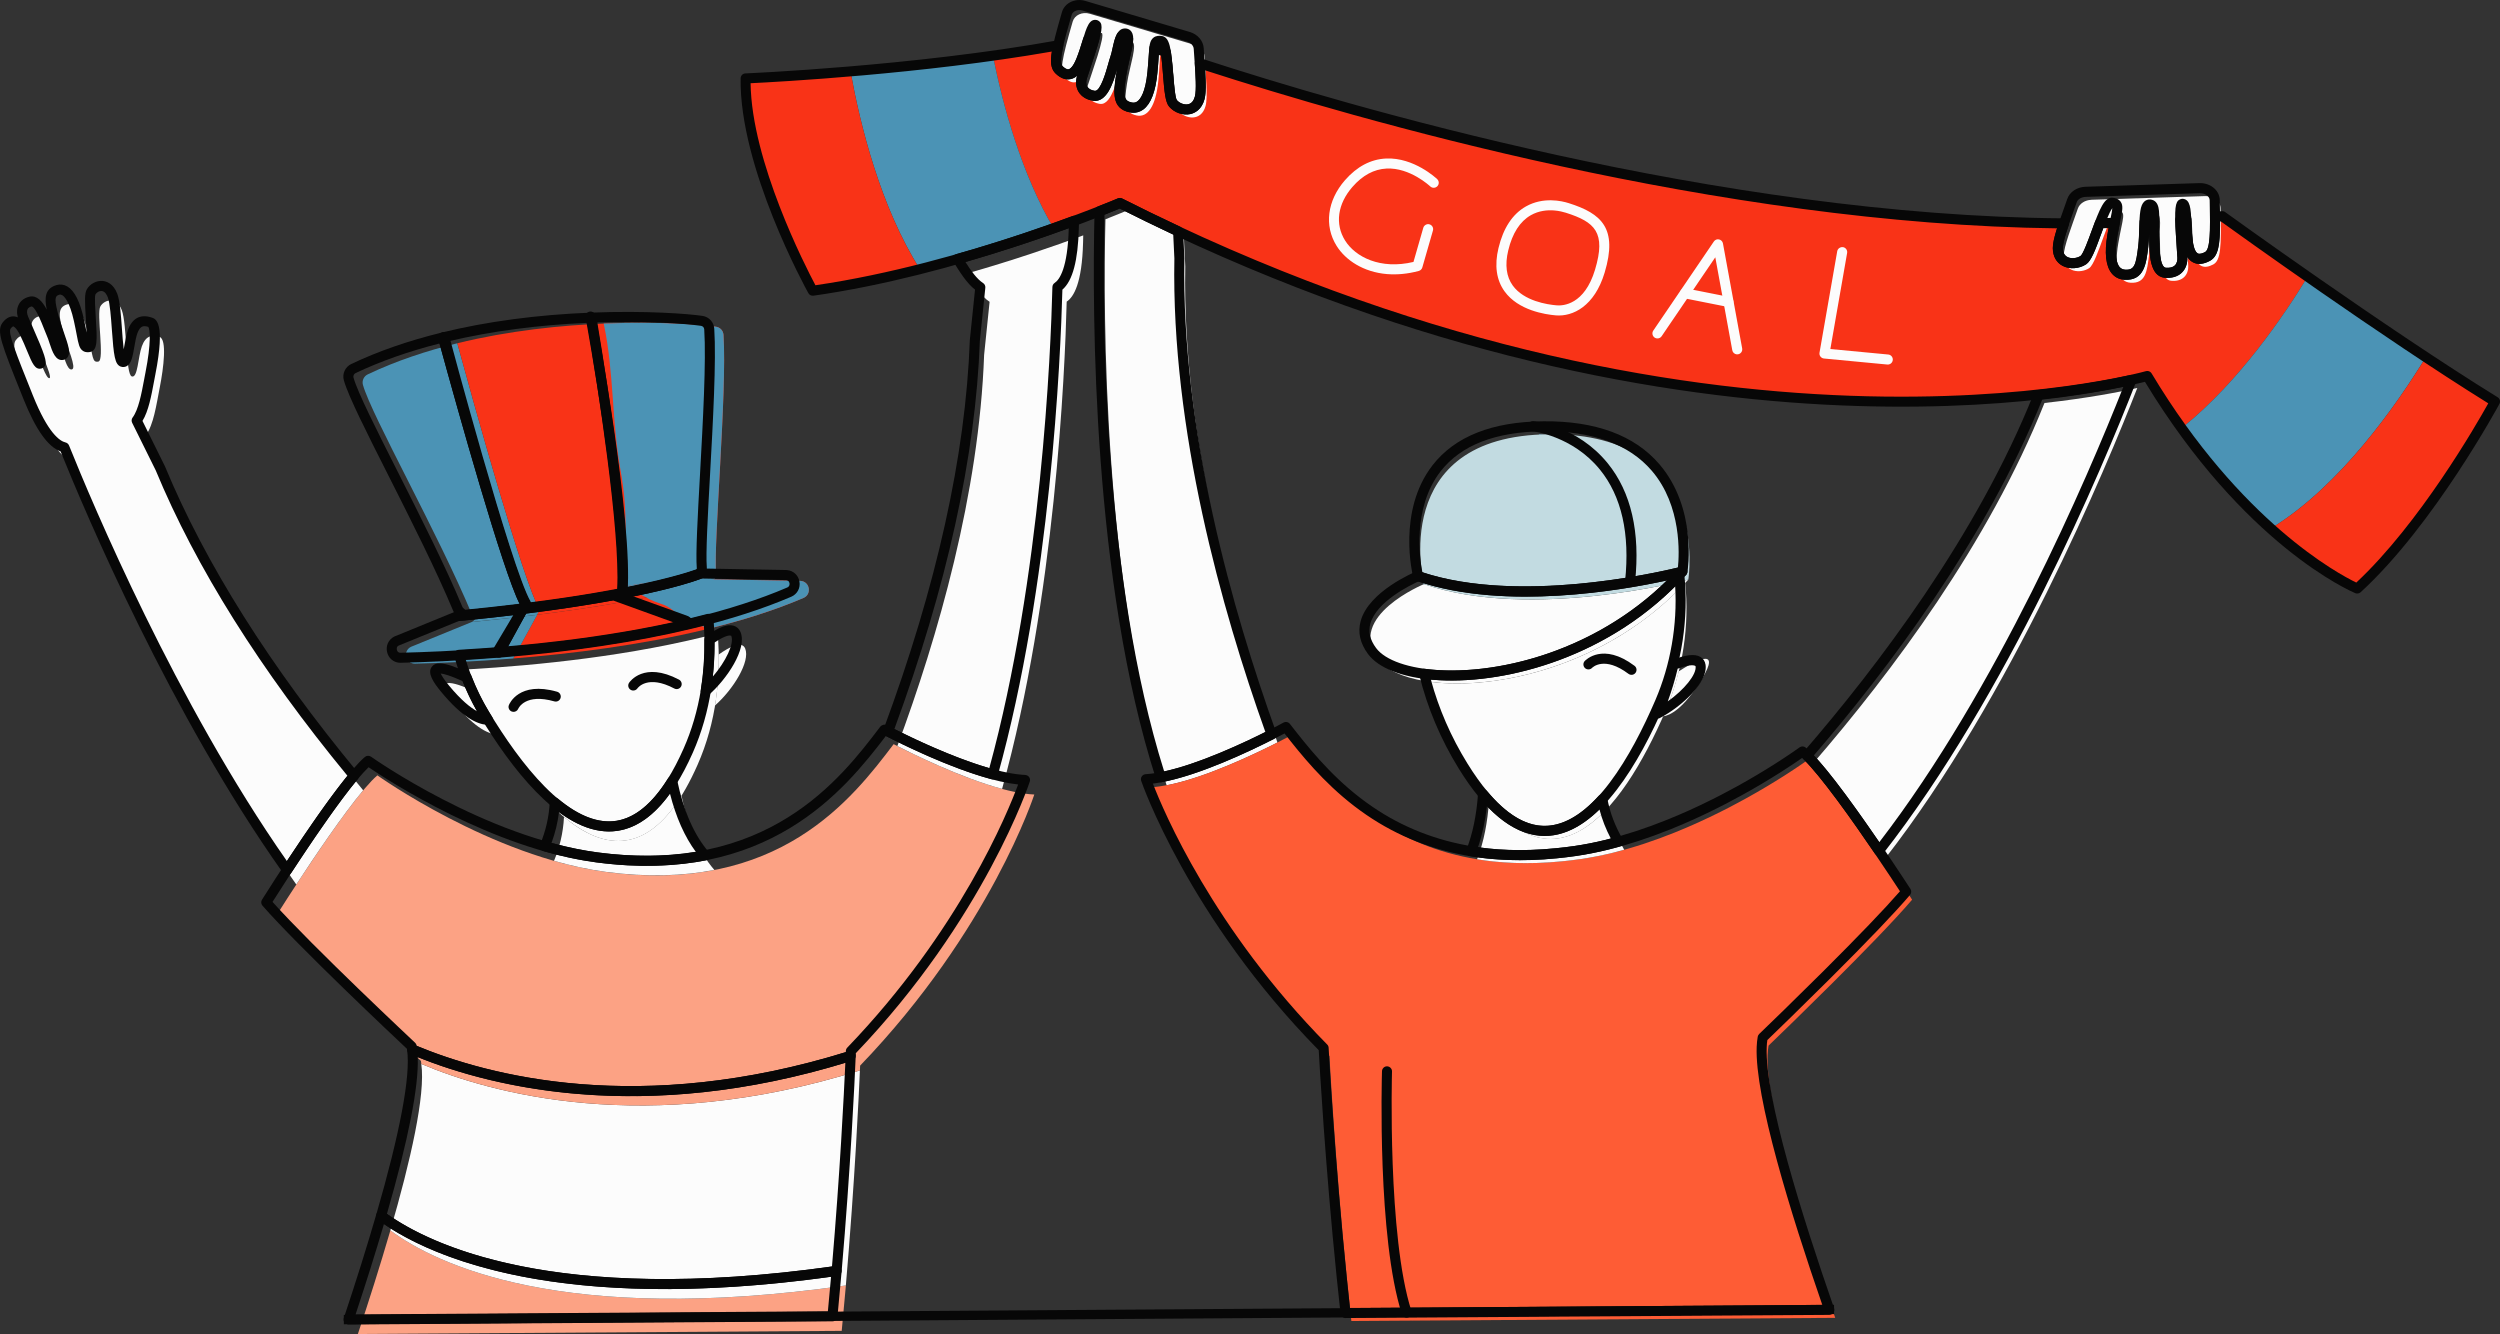 <svg xmlns="http://www.w3.org/2000/svg" width="1080" height="576.3" viewBox="0 0 1080 576.3"><rect x="0" y="0" width="1080" height="576.3" fill="#333333" stroke="none"/><g id="a"/><g id="b"><g id="c"><g id="d"><g><path d="M997.24 119.05c-20.98-14.66-35.98-25.51-35.98-25.51-1.04.11-2.09.19-3.14.3.1 11.33-.58 15.65-3.31 17.1-3.92 2.07-7.47 1.43-8.48-6.45-.43-3.34-.52-6.73-.65-9.57-.86.06-1.73.14-2.6.2.11 5.85.83 13.66.93 16.31.17 4.44-2.88 7.03-7.4 6.55-5.69-.6-4.49-14-4.88-17.85-.12-1.19-.04-2.74.03-4.31-1.37.07-2.75.12-4.12.18-.14 3.34-.14 7.25-.53 10.55-.89 7.56-1.56 12.64-7.98 12.27-4.92-.29-7.26-5.75-5.34-17.03.36-2.11.7-3.82 1.01-5.34-2.15.05-4.31.1-6.46.13-2.49 6.54-5.01 14.53-7.1 15.93-3.67 2.45-10.98 1.95-11.02-5.2-.01-2.33 1.17-6.31 2.65-10.67-146.8-1.02-303.8-46.43-373.35-69.17.42 6.07.76 12.06-.02 14.95-1.86 6.9-8.76 5.62-11.52 2.37-2-2.35-1.95-15.1-3.12-22.2-1.76-.6-3.38-1.15-4.95-1.69-.25 2.11-.32 5.39-.82 10.49-1.1 11.36-4.67 16.08-9.29 15.17-6.04-1.19-5.37-6.27-4.26-13.79.81-5.49 3.02-12.34 3.04-15.85-1.13-.41-2.13-.77-2.94-1.06-1.29 2.24-1.77 6.96-2.73 9.58-1.34 3.63-3.65 16.88-9.07 16.08-4.3-.63-6.46-3.87-5.18-8.12.83-2.72 3.82-11 5.36-16.73-.91.19-1.82.38-2.74.57-.83 2.68-1.76 5.85-2.98 8.89-2.95 7.38-6.4 7.14-9.5 4.19-1.65-1.57-1.75-4.48-.39-10.62-9.7 1.75-19.6 3.29-29.43 4.66 4.25 21.1 12.26 50.85 26.46 74.79 18.13-6.42 29.6-11.33 29.6-11.33 255.24 129.15 443.83 74.75 443.83 74.75 4.74 7.9 9.53 15.13 14.31 21.81 23.85-19.3 43.17-47.43 54.05-65.33z" fill="#f93317"/><path d="M367.46 31.09c4.01 22.15 12.78 58.41 30.21 85.58 22.13-5.54 42.36-12.07 57.78-17.53-14.2-23.94-22.21-53.69-26.46-74.79-22.04 3.07-43.65 5.24-61.53 6.73z" fill="#4b93b5"/><path d="M323.37 34.01c-.6 38.23 28.98 91.71 28.98 91.71 15.37-2.18 30.75-5.4 45.32-9.04-17.43-27.17-26.2-63.43-30.21-85.58-26 2.17-44.1 2.91-44.1 2.91z" fill="#f93317"/><path d="M1048.26 153.83c-17.88-11.82-35.99-24.27-51.03-34.78-10.88 17.89-30.2 46.03-54.05 65.33 13.46 18.84 26.77 33.03 38.43 43.54 29.51-18.21 53.79-53.02 66.64-74.08z" fill="#4b93b5"/><path d="M1079.07 173.61c-9.72-6.01-20.22-12.78-30.8-19.78-12.85 21.06-37.13 55.87-66.64 74.08 21.91 19.73 37.95 26.46 37.95 26.46 31.75-29.05 59.5-80.77 59.5-80.77z" fill="#f93317"/></g><g><path d="M615.14 252.35s-33.62 13.86-19.87 32.35c13.74 18.5 88.42 16.07 134.09-34.32.0.0-67.92 17.94-114.21 1.97z" fill="#fcfcfc"/><g><path d="M615.14 252.35s-.06-.25-.16-.72c-.03.28-.07.56-.1.84.16-.07.27-.12.27-.12z" fill="#4b93b5"/><path d="M727.99 251.82c-33.37 35.71-81.36 46.56-110.21 42.72 3.19 13.05 8.59 26.55 16.79 39.83 34.58 56.03 65.3 18.39 85.07-27.54 7.39-17.16 10.25-36.95 8.36-55z" fill="#fcfcfc"/></g><path d="M725.18 290.06c-1.42 5.75-3.23 11.39-5.54 16.76-.38.89-.78 1.77-1.17 2.65 3.02-.42 8.72-3.2 16.54-15.83 9.36-15.13-3.71-7.57-9.83-3.58z" fill="#fcfcfc"/><path d="M664.75 187.59s48.54 4.98 41.99 67.07l-41.99-67.07z" fill="#4b93b5"/><path d="M601.72 466.28s-2.14 71.28 8.5 104.23l-8.5-104.23z" fill="#4b93b5"/><g><path d="M512.04 115.08l-.56-11.7c-8.3-3.88-16.68-7.95-25.13-12.22.0.0-3.16 1.36-8.79 3.57-1 40.84-1.11 158.66 26.42 244.5 16.1-3.01 37.5-13.18 47.89-18.47-17.92-49.81-41.26-129.84-39.83-205.68z" fill="#fcfcfc"/><path d="M814.28 370.97c54.25-69.46 95.66-169.1 109.04-203.37-7.55 1.71-21.17 4.38-40.08 6.49l-.17.36c-24.01 60.14-65.86 116.1-99.9 155.42 7.89 7.72 21.36 26.75 31.11 41.1z" fill="#fcfcfc"/></g><path d="M515.94 19.35c2.5.74 4.31 2.78 4.45 5.06.47 7.8 1.47 17.42.42 21.34-1.86 6.9-8.76 5.62-11.52 2.37-2.77-3.26-1.58-26.49-5.2-26.97-3.61-.49-2.58 2.22-3.68 13.58-1.1 11.36-4.66 16.08-9.29 15.17-6.04-1.19-5.37-6.26-4.26-13.79 1.11-7.53 4.9-17.68 1.99-18.15-2.91-.48-3.29 7.2-4.62 10.83-1.34 3.63-3.65 16.88-9.07 16.08-4.3-.63-6.47-3.87-5.18-8.12 1.29-4.25 7.9-22.11 5.9-22.51-1.99-.4-3.33 7.87-6.27 15.24-2.95 7.38-6.4 7.14-9.5 4.19-2.57-2.45-1.41-8.12 3.3-24.36.81-2.8 4.13-4.34 7.39-3.37l45.15 13.42zm387.55 66.97c-2.73.09-5.1 1.6-5.85 3.77-2.56 7.43-6.14 16.48-6.12 20.54.04 7.15 7.35 7.65 11.02 5.2 3.67-2.45 8.67-25.23 12.46-24.79 3.78.44 2.02 2.8.1 14.07-1.92 11.27.42 16.74 5.34 17.03 6.43.37 7.1-4.71 7.98-12.27.88-7.57-.23-18.34 2.84-18.07 3.07.27 1.4 7.8 1.78 11.64.38 3.85-.82 17.25 4.88 17.85 4.52.48 7.57-2.11 7.4-6.55-.17-4.44-2.08-23.38.04-23.27 2.12.12 1.26 8.45 2.27 16.33 1.01 7.88 4.56 8.53 8.48 6.45 3.25-1.72 3.59-7.5 3.17-24.41-.07-2.92-3.02-5.24-6.58-5.13l-49.22 1.59z" fill="#fcfcfc"/><path d="M669.36 187.61c-70.33.51-54.22 64.74-54.22 64.74 46.29 15.97 114.21-1.97 114.21-1.97.0.0 10.34-63.28-60-62.77z" fill="#c2dbe1"/><path d="M763.61 455.71c.06-1.47.2-2.81.41-4 0 0 11.14-10.8 11.31-10.97 4.48-4.37 16.03-15.8 16.22-16 12.74-12.7 26.75-27.01 34.48-36.07.0.0-14.65-22.7-27.99-40.69-.02-.03-.04-.06-.06-.09-5.56-7.5-10.89-14.17-14.82-18.02h0c-.68-.67-1.34-1.29-1.93-1.77.0.0-3.86 2.83-10.51 7.06-4.43 2.82-10.11 6.26-16.71 9.9-2.2 1.21-4.5 2.45-6.89 3.69-1.2.62-2.41 1.24-3.66 1.86-6.2 3.11-12.93 6.21-20.01 9.05-8.49 3.41-17.48 6.46-26.66 8.71-4.59 1.13-9.22 2.05-13.86 2.73-2.73.4-5.39.71-8.01.97-3.8.38-7.5.62-11.07.73-6.58.2-12.79-.02-18.64-.64-18.68-1.96-33.73-7.74-46.01-15.17-3.68-2.23-7.12-4.61-10.33-7.07-13.9-10.69-23.56-23.08-30.84-32.41.0.0-2.35 1.29-6.18 3.24-10.39 5.29-31.8 15.46-47.9 18.47-1.02.19-2.02.36-3.01.5-1.16.15-2.3.3-3.38.36.0.0 19.68 58.29 76.77 116.13.0.0 2.35 45.47 7.8 98.85.52 5.14 1.66 15.62 1.66 15.62l209.02-1.37c-13.65-39.22-30.1-91.53-29.21-113.61z" fill="#fe5c35"/><path d="M645.22 372.17c5.84.61 12.06.84 18.64.64 3.58-.11 7.27-.35 11.07-.73 2.62-.26 5.28-.57 8.01-.97 4.64-.68 9.27-1.6 13.86-2.73 1.63-.4 3.24-.85 4.86-1.3-3.09-5.25-5.59-11.3-6.92-18.31-14.94 16.41-32.54 20.66-51.53-2.25-.58 8.42-2.11 17.01-5.12 24.69 2.32.38 4.69.71 7.13.97z" fill="#fcfcfc"/></g><g><g><path d="M168.64 531.54c-4.44 15.28-9.39 30.84-14.04 44.76l209.02-1.37c.65-6.63 1.24-13.18 1.8-19.61-122.85 17.54-177.36-9.37-196.78-23.78z" fill="#fca284"/><path d="M182 459.62c1.9 13.3-4.69 42.02-13.37 71.92 19.42 14.41 73.94 41.32 196.78 23.78 3.91-45.12 5.68-83.78 6.07-92.9-92.59 29.02-160.06 9.62-189.49-2.8z" fill="#fcfcfc"/><path d="M446.82 343.23c-21.55-.88-60.76-21.76-60.76-21.76-17.63 23.19-49.38 65.12-124.19 55.21-49.56-6.56-98.84-41.72-98.84-41.72-12.06 10.2-44.02 61.15-44.02 61.15 16.85 19.21 62.84 62.22 62.84 62.22.08.38.09.88.15 1.29 29.43 12.42 96.89 31.83 189.49 2.8.06-1.33.09-2.07.09-2.07 56.33-58.59 75.24-117.13 75.24-117.13z" fill="#fca284"/></g><path d="M156.91 341.42c-30.3-36.62-63.08-83.18-83.64-132.79l-10.24-20.68c3.3-4.39 4.51-13.02 5.96-20.42 1.75-8.92 3.18-20.89-.06-21.98-3.25-1.09-6-.53-7.66 4.07-1.66 4.59-1.74 13.95-4.37 12.98-2.64-.97-2.03-22.67-4.29-28.64-2.26-5.97-7.47-4.58-9.24-1.62-1.77 2.96 1.9 23.28-.85 23.85-2.75.57-2.27-1.84-4.47-11.76-2.2-9.91-5.53-13.91-9.02-12.93-4.56 1.28-3.43 5.7-1.68 12.26 1.76 6.55 5.9 15.3 3.7 15.83-2.21.53-3.41-6.18-4.88-9.31-1.47-3.13-4.83-14.65-8.96-13.74-3.27.72-4.57 3.65-3.06 7.32 1.5 3.67 8.76 19.06 7.25 19.49-1.5.43-3.52-6.76-6.68-13.11-3.16-6.35-5.82-6-7.88-3.3-2.06 2.71.63 9.26 9.37 31.03 6.62 16.5 12.07 20.73 15.59 21.54 11.3 28.12 47.71 114.14 96.2 182.59 8.18-12.5 20.25-30.37 28.91-40.7z" fill="#fcfcfc"/><g><path d="M233.16 263.58c-7.18-12.52-28.8-90.39-35.61-115.29-13.29 3.26-26.47 7.62-38.71 13.45-1.69.81-2.56 2.74-2.05 4.54 3.79 13.4 32.43 64.05 47.14 99.29.29.71.8 1.26 1.4 1.66-.37.61-.87 1.14-1.51 1.46 10.31-.99 19.69-2.04 28.25-3.11l1.1-2.01z" fill="#4b93b5"/><path d="M232.06 265.59c57.61-7.18 76.84-15.32 76.84-15.32l-.27-.02c.5-.71.78-1.57.71-2.49-1.14-13.48 4.82-78.22 3.21-103.1-.12-1.81-1.45-3.25-3.25-3.52-6.27-.91-24.42-2.3-47.65-1.39 4.45 26.63 12.5 95.43 10.59 120.32 1.91-24.89-6.14-93.69-10.59-120.32-19.18.75-41.8 3.08-64.1 8.54 6.81 24.9 28.43 102.78 35.61 115.29l-1.1 2.01z" fill="#f93317"/><path d="M309.34 247.76c-1.14-13.48 4.82-78.22 3.21-103.1-.12-1.81-1.46-3.25-3.25-3.52-6.28-.91-24.42-2.3-47.65-1.39-.29.01-.61.03-.9.04.04.17.12.33.16.51 4.37 20.7 3.36 42.14 7.15 62.78 3.48 18.95 1.82 31.12 1.63 50.31 25.04-4.81 36.61-2.57 36.61-2.57l2.34-.56c.5-.71.78-1.57.71-2.49z" fill="#4b93b5"/><path d="M345.76 250.94l-36.87-.67s-19.23 8.14-76.84 15.32l-10.34 18.87c25.11-2.03 55.06-5.75 83.21-12.56l-32.69-11.84 32.69 11.84c14.89-3.6 29.28-8.05 42.16-13.59 3.75-1.61 2.74-7.18-1.33-7.38z" fill="#f93317"/><path d="M345.76 250.94l-36.87-.67s-17.81-1.24-39.21 3.12l9.65 4.72c.36.25.72.49 1.09.72 1.69.77 3.41 1.48 5.18 2.03 2.93.92 5.27 2.64 7.12 4.78 4.47 1.84 8.77 4.04 13.16 6.02 14.55-3.56 28.61-7.93 41.22-13.34 3.75-1.61 2.74-7.18-1.33-7.38z" fill="#4b93b5"/><path d="M203.81 268.7l-26.31 10.75c-3.64 1.85-2.29 7.35 1.79 7.25 10.5-.25 25.35-.85 42.43-2.23l10.34-18.87c-8.55 1.07-17.94 2.11-28.25 3.11z" fill="#4b93b5"/></g><g><path d="M306.85 253.45c-.06.09-.08.2-.14.29h.21c-.02-.09-.04-.19-.07-.29z" fill="#4b93b5"/><path d="M202.34 289.15c2.3 8.61 5.9 17.25 10.95 25.62 25.83 42.82 61.38 75.93 88.02 15.72 8.24-18.61 10.27-38.5 8.72-56.88-36.92 9.74-78.01 13.83-107.69 15.54z" fill="#fcfcfc"/></g><path d="M213.29 314.77c-3.13-5.19-5.64-10.49-7.7-15.81-6.58-3.12-20.67-8.9-9.32 4.85 9.46 11.45 15.48 13.43 18.53 13.43-.51-.82-1.02-1.64-1.52-2.46z" fill="#fcfcfc"/><path d="M308.86 304.79c7.93-6.98 15.35-19 13.06-24.62-1.43-3.51-6.81-.71-11.46 2.6.12 7.24-.37 14.63-1.6 22.03z" fill="#fcfcfc"/><path d="M261.87 376.67c17.93 2.37 33.35 1.75 46.73-.86-7.45-8.57-11.76-20.4-14.2-32.11-15.7 25.28-33.71 23.47-50.75 9.24-.36 7.07-1.99 13.35-4.31 18.94 7.38 2.11 14.95 3.79 22.52 4.79z" fill="#fcfcfc"/><path d="M467.89 104.68c.03-1.04.05-2.02.07-3-12.52 4.65-30.14 10.76-50.26 16.47 3.07 5.05 6.3 9.99 9.81 12.23l-2.37 22.95c-2.15 59.96-19.94 121.65-37.48 168.96 5.87 3.02 27.14 13.65 45.24 18.51 22.9-82.37 27.14-179.46 27.91-210.49 3.01-1.99 6.64-7.86 7.08-25.63z" fill="#fcfcfc"/></g><g><g><path d="M150.42 572.18c-.63-.05-1.2-.38-1.58-.89-.41-.57-.53-1.3-.3-1.96 5.34-16.01 10.05-31.04 14.01-44.69.2-.68.72-1.23 1.39-1.45.67-.23 1.42-.1 1.99.31 17.41 12.92 71.27 41.06 195.18 23.38.66-.11 1.31.12 1.8.57.48.46.73 1.11.67 1.77-.56 6.44-1.16 13-1.8 19.63-.11 1.11-1.03 1.96-2.14 1.96l-209.02 1.37c-.07.0-.13.0-.2.0zm15.44-43.39c-3.54 12.08-7.66 25.18-12.25 39.03l204.03-1.34c.48-5.03.94-10.01 1.37-14.92-118.23 16.38-173.1-9.03-193.16-22.78z" fill="#070707"/><path d="M256.62 555.67c-53.61-4.44-81.52-19.95-93.27-28.68-.73-.54-1.04-1.48-.79-2.35 10.28-35.41 14.88-59.97 13.31-71.01-.11-.77.2-1.55.82-2.02.62-.48 1.43-.6 2.17-.28 31.3 13.22 97.34 31.14 187.99 2.73.68-.22 1.41-.08 1.97.35.56.43.88 1.1.85 1.81-.45 10.58-2.23 48.55-6.08 93-.09 1.01-.86 1.82-1.86 1.96-42.78 6.11-77.39 6.78-105.11 4.49zm-89.47-31.28c18.53 13.2 72.29 39.55 192.26 22.74 3.44-40.05 5.18-74.57 5.78-88.01-87.4 26.6-152.04 10.68-184.72-2.43.46 12.67-4 35.39-13.32 67.7z" fill="#070707"/><path d="M249.87 472.61c-32.16-2.66-56.82-10.56-72.71-17.28-.7-.29-1.19-.94-1.3-1.69l-.06-.55c-5.37-5.04-46.7-43.93-62.41-61.84-.63-.72-.72-1.77-.21-2.58 1.31-2.09 32.28-51.36 44.45-61.66.76-.64 1.86-.68 2.66-.11.49.35 49.43 34.92 97.86 41.34 73.5 9.65 105.08-31.89 122.08-54.25.65-.85 1.91-1.22 2.85-.73.37.2 37.13 19.67 58.25 21.41.53.04 1.06.08 1.57.1.71.1 1.3.38 1.69.93.39.56.5 1.26.29 1.91-.19.59-19.59 59.29-75.17 117.37l-.05 1.25c-.04.92-.65 1.71-1.52 1.98-46.09 14.45-85.97 17.07-118.27 14.4zm-69.85-20.78c31.59 13.08 96.57 30.12 185.37 2.7l.02-.54c.02-.53.24-1.03.61-1.41 48.63-50.58 69.39-101.7 73.81-113.68-19.71-2.12-49.75-17.12-57.15-20.94-17.89 23.47-50.88 64.41-125.09 54.59-44.8-5.93-89.83-35.3-98.37-41.1-11.29 10.86-36.5 50.29-41.49 58.17 17.4 19.46 61.16 60.43 61.61 60.86.33.31.56.72.65 1.17.01.06.02.12.03.19z" fill="#070707"/></g><path d="M123.83 378c-.63-.05-1.22-.38-1.59-.91C73.72 308.62 36.92 221.64 26.18 195.02c-5.48-2.01-10.72-9.39-15.98-22.51l-.44-1.1C.54 148.46-1.65 143 1.12 139.36c1.85-2.42 3.75-2.77 5.02-2.68.54.05 1.06.19 1.56.42-.55-2.05-.42-3.99.42-5.58.9-1.71 2.55-2.9 4.64-3.36 3.2-.71 5.57 2.05 7.45 5.62-1.02-4.86-.93-9.18 4.25-10.64 1.59-.45 3.21-.23 4.68.65 3.04 1.82 5.41 6.49 7.05 13.89.54 2.41.91 4.38 1.22 5.97-.06-2-.21-4.26-.33-6.08-.49-7.43-.59-10.87.45-12.62 1.41-2.36 4.13-3.8 6.77-3.58h.03c1.63.15 4.63 1.06 6.33 5.54 1.15 3.03 1.57 8.95 2.02 15.22.19 2.66.44 6.12.77 8.78.12-.67.24-1.32.34-1.9.39-2.25.8-4.58 1.45-6.4 1.87-5.19 5.48-7.05 10.39-5.4 1.62.55 5.91 1.99 1.5 24.46l-.6 3.16c-1.17 6.27-2.38 12.75-4.98 17.01l9.68 19.55c17.44 42.06 45.46 86.55 83.37 132.36.67.81.67 1.98.0 2.78-8.54 10.19-20.35 27.65-28.75 40.5-.39.6-1.06.97-1.77.98-.08.0-.15.0-.22.0zM5.73 141c-.11.0-.52.15-1.15.98-1.28 1.68 2.45 10.96 9.21 27.81l.44 1.11c6.54 16.29 11.62 19.67 14.06 20.23.69.16 1.26.65 1.53 1.31 10.03 24.98 46.19 111 94.12 179.54 7.92-12.03 18.2-27.1 26.15-36.85-37.6-45.66-65.47-90.05-82.83-131.95l-10.18-20.55c-.36-.74-.28-1.61.21-2.27 2.53-3.36 3.82-10.25 4.96-16.33l.61-3.2c2.46-12.51 2.02-18.68 1.16-19.63-2.09-.64-3.51-.45-4.71 2.88-.52 1.45-.9 3.6-1.26 5.67-.73 4.21-1.26 7.25-3.26 8.4-.81.46-1.74.54-2.65.21-2.53-.93-3-4.65-3.81-15.91-.39-5.42-.83-11.55-1.75-13.99-.45-1.19-1.28-2.63-2.66-2.75h0c-1-.08-2.13.54-2.69 1.48-.44 1.08-.08 6.51.15 10.11.64 9.75.79 14.09-2.43 14.75-.45.09-1.84.38-3.11-.46-1.58-1.05-1.93-2.9-2.7-6.95-.3-1.59-.68-3.57-1.22-6.01-1.87-8.42-4.15-10.58-5.04-11.11-.44-.26-.83-.32-1.27-.2-2.12.6-2.15 2.21-.17 9.61.54 2.03 1.33 4.27 2.06 6.41 2.03 5.84 2.96 8.73 1.9 10.66-.4.73-1.06 1.24-1.86 1.43-3.5.84-4.92-3.47-6.17-7.26-.39-1.2-.77-2.37-1.18-3.24-.3-.64-.68-1.62-1.12-2.76-3.07-7.96-4.64-9.71-5.41-9.78-.84.19-1.42.57-1.72 1.14-.41.77-.34 1.92.2 3.24.31.75.87 2.01 1.54 3.53 5.88 13.3 6.58 15.93 5.82 17.57-.27.56-.91 1.13-1.52 1.3-2.82.79-4.04-2.15-6.27-7.55-.86-2.07-1.83-4.43-2.95-6.69-1.88-3.78-3.06-3.93-3.06-3.93z" fill="#070707"/><g><path d="M215.23 282.8c-.32-.03-.64-.12-.93-.3-1.03-.61-1.37-1.95-.75-2.98l11.19-18.79c-9.16-18.19-33.83-110.51-34.9-114.52-.31-1.16.38-2.35 1.54-2.65 1.17-.3 2.35.38 2.65 1.54.27 1 26.75 100.09 35.09 114.61.39.68.38 1.52-.02 2.19l-11.82 19.85c-.44.74-1.25 1.12-2.04 1.05z" fill="#070707"/><path d="M268.74 258.11c-1.19-.1-2.08-1.14-1.99-2.33 2.35-30.66-13.62-117.75-13.78-118.63-.22-1.18.56-2.31 1.74-2.53 1.2-.22 2.31.56 2.53 1.74.66 3.6 16.24 88.52 13.84 119.74-.09 1.2-1.14 2.09-2.34 2h0z" fill="#070707"/><path d="M296.19 270.32c-.19-.02-.37-.06-.56-.12l-30.05-10.88c-1.13-.41-1.71-1.65-1.3-2.78.41-1.12 1.64-1.7 2.78-1.3l30.05 10.88c1.13.41 1.71 1.65 1.3 2.78-.34.94-1.26 1.5-2.22 1.42z" fill="#070707"/><path d="M197.7 268.06c-1.03-.08-1.88-.89-1.98-1.95-.11-1.19.76-2.26 1.95-2.37 78.28-7.55 104.19-18.16 104.45-18.27 1.09-.46 2.38.05 2.84 1.16.47 1.1-.05 2.37-1.15 2.84-1.05.44-26.56 10.95-105.72 18.59-.13.01-.26.01-.39.0z" fill="#070707"/></g><g><path d="M197.47 268.33c-.88-.07-1.65-.68-1.9-1.56-.23-.79.0-1.61.57-2.16-.14-.24-.27-.48-.37-.73-7.4-17.73-18.28-39.27-27.89-58.28-9.34-18.48-17.4-34.43-19.33-41.27-.8-2.84.55-5.82 3.21-7.09 11.52-5.48 24.68-10.05 39.12-13.59 1.13-.27 2.3.4 2.61 1.54 6.52 23.81 28.32 102.45 35.4 114.78.38.66.38 1.46.02 2.12l-1.1 2.01c-.34.61-.94 1.02-1.64 1.11-9.01 1.12-18.54 2.17-28.31 3.11-.13.01-.26.01-.39.0zm-7.61-119.94c-13.35 3.39-25.54 7.69-36.25 12.79-.73.35-1.11 1.2-.89 1.98 1.82 6.43 9.8 22.22 19.03 40.49 9.64 19.07 20.56 40.69 28.02 58.56.11.26.31.5.6.69.3.2.53.46.69.75 8.07-.8 15.94-1.68 23.47-2.61-7.43-14.76-26.2-81.76-34.67-112.66z" fill="#070707"/><path d="M225.73 265.22c-.65-.05-1.24-.39-1.62-.94-.46-.68-.5-1.55-.11-2.26l.54-.98c-7.6-15.1-27.06-84.83-35.24-114.71-.15-.56-.07-1.17.22-1.67.3-.51.78-.87 1.35-1.01 19.57-4.8 41.28-7.69 64.53-8.6h0c23.87-.93 41.87.51 48.05 1.41 2.82.41 4.93 2.68 5.11 5.53.9 14-.55 40.16-1.83 63.24-.97 17.48-1.88 34-1.39 39.81.09 1.06-.11 2.1-.58 3.05-.08.72-.49 1.35-1.18 1.64-.8.34-20.16 8.34-77.41 15.48-.15.02-.3.02-.45.0zm-31.65-117.87c7.15 26.06 27.93 100.64 34.81 112.62.09.16.16.32.21.5 15.16-1.95 27.55-3.97 37.52-5.86 1.36-25.02-8.3-87.2-12.94-115.14-21.38.94-41.41 3.6-59.59 7.89zm63.96-8.05c4.63 27.93 14 88.46 12.95 114.46 18.01-3.6 27.08-6.61 29.9-7.64.1-.23.14-.47.12-.7-.51-6.12.37-22.01 1.39-40.42 1.27-22.96 2.71-48.99 1.83-62.73-.05-.79-.61-1.39-1.39-1.51-6.77-.98-24.04-2.13-44.79-1.46z" fill="#070707"/><path d="M215.39 284.1c-.66-.05-1.27-.41-1.64-.98-.43-.67-.47-1.52-.08-2.22l10.34-18.87c.34-.61.94-1.02 1.64-1.11 56.47-7.04 76.07-15.09 76.26-15.17.28-.12.58-.17.88-.17l36.87.67c.1.01.2.0.29.02 2.75.23 4.91 2.18 5.4 4.93.51 2.82-.92 5.47-3.54 6.6-12.11 5.2-26.41 9.82-42.5 13.7h0c-24.16 5.84-52.27 10.09-83.55 12.61-.12.01-.23.01-.35.0zm11.88-19.02-7.86 14.36c26.43-2.28 50.5-5.81 71.72-10.52l-25.79-9.34c-.16-.06-.3-.13-.44-.21-10.12 1.86-22.54 3.81-37.64 5.71zm45.86-7.29 25.77 9.33c15.6-3.8 29.45-8.28 41.18-13.32 1.13-.49 1.04-1.53.99-1.84-.06-.3-.32-1.27-1.49-1.37h-.05l-36.39-.67c-2.02.79-10.76 3.97-30.01 7.87z" fill="#070707"/><path d="M172.51 286.31c-2.55-.21-4.62-1.95-5.26-4.49-.7-2.79.55-5.54 3.11-6.84l26.47-10.82c.19-.08.4-.13.61-.15 9.73-.93 19.22-1.98 28.19-3.1.81-.09 1.6.26 2.06.93.46.68.5 1.55.11 2.26l-10.34 18.87c-.35.64-1 1.06-1.73 1.12-17.77 1.43-32.95 2-42.56 2.23-.23.0-.46.0-.68-.02zm25.67-18.02-26.01 10.63c-.95.49-.78 1.53-.71 1.84.07.3.36 1.29 1.63 1.23 9.34-.22 23.98-.77 41.14-2.13l7.74-14.13c-7.66.91-15.63 1.78-23.79 2.56z" fill="#070707"/></g><g><path d="M302.73 249.63c-.78-.06-1.56-.55-1.89-1.25-.33-.71-.36-1.54.09-2.18.45-.76 1.35-1.24 2.19-1.12.87.12 1.6.69 1.82 1.54.0.03.08.38.09.42.14.67-.05 1.36-.5 1.87-.45.51-1.12.78-1.8.72z" fill="#070707"/><path d="M260.98 359.11c-20.48-1.69-40.25-27.47-53.54-49.5-5-8.29-8.77-17.1-11.19-26.18-.17-.63-.05-1.3.34-1.83.38-.53.98-.86 1.64-.89 28.35-1.63 69.98-5.63 107.26-15.47.62-.16 1.28-.04 1.81.33.52.37.86.95.91 1.59 1.76 20.78-1.32 40.81-8.89 57.93-9.63 21.76-21.28 33.22-34.63 34.06-1.23.08-2.47.06-3.7-.04zm-59.81-74.23c2.32 7.78 5.67 15.33 9.99 22.49 13.47 22.33 33.55 48.71 53.25 47.45 11.6-.73 22.01-11.32 30.93-31.49 6.97-15.76 9.98-34.11 8.73-53.24-35.79 9.15-75.09 13.09-102.9 14.79z" fill="#070707"/></g><path d="M210.03 313.09c-3.95-.33-10.36-3.2-19.43-14.19-3.34-4.05-6.15-8.17-4.05-10.87 1.37-1.77 4.36-2.83 15.98 2.69.5.24.9.66 1.1 1.18 2.12 5.5 4.65 10.71 7.53 15.47h0l1.5 2.45c.41.67.43 1.51.05 2.2s-1.11 1.11-1.9 1.11c-.25.0-.51.0-.77-.03zm-19.64-22.14c.35.82 1.26 2.4 3.56 5.19 5.21 6.31 9.23 9.51 12.11 11.11-2.31-4.08-4.37-8.43-6.17-12.97-5.17-2.4-8.14-3.19-9.5-3.33z" fill="#070707"/><path d="M304.68 300.67c-.3-.02-.6-.11-.88-.26-.8-.44-1.24-1.35-1.09-2.25 1.16-7.02 1.69-14.3 1.57-21.64-.01-.72.33-1.39.91-1.8 5.33-3.8 9.05-5.21 11.73-4.41 1.39.4 2.42 1.36 3 2.77 2.94 7.24-6.02 20.37-13.64 27.07-.45.4-1.04.58-1.61.53zm3.96-23.07c.04 4.96-.21 9.89-.74 14.73 5.65-6.56 9.37-14.3 8.01-17.63-.36-.28-2.07-.62-7.27 2.9z" fill="#070707"/><path d="M266.21 373.47c-2.85-.24-5.72-.55-8.63-.93-7.23-.96-14.91-2.59-22.83-4.85-.6-.17-1.09-.58-1.36-1.14s-.29-1.2-.05-1.77c2.48-5.98 3.83-11.93 4.14-18.22.04-.82.55-1.55 1.3-1.88.76-.33 1.63-.21 2.26.32 9.08 7.59 17.61 10.8 25.31 9.57 8-1.29 15.47-7.44 22.2-18.28.47-.75 1.32-1.12 2.22-.99.88.16 1.56.83 1.75 1.7 2.8 13.41 7.41 23.88 13.71 31.12.51.59.67 1.4.41 2.13-.25.73-.88 1.28-1.64 1.43-12.03 2.34-25.05 2.95-38.8 1.81zm-8.06-5.23c15.09 2 29.39 1.93 42.47-.2-4.84-6.55-8.6-15-11.2-25.23-6.72 9.34-14.24 14.73-22.37 16.04-8.04 1.3-16.64-1.4-25.57-7.99-.55 4.51-1.63 8.96-3.23 13.3 6.9 1.87 13.59 3.24 19.9 4.08z" fill="#070707"/><path d="M428.72 336.68c-.13-.01-.26-.03-.39-.07-18.22-4.89-39.56-15.53-45.67-18.67-.98-.5-1.42-1.65-1.04-2.69 23-62.03 35.56-118.66 37.34-168.29l2.25-21.84c-3.5-2.74-6.54-7.47-9.37-12.13-.35-.58-.41-1.29-.16-1.92.25-.63.77-1.11 1.43-1.29 20.72-5.88 38.68-12.17 50.1-16.42.67-.25 1.43-.15 2.02.27.59.42.93 1.1.91 1.82l-.08 3c-.35 14.12-2.68 22.87-7.1 26.67-.79 29.75-5.08 127.66-27.96 209.97-.28 1.02-1.25 1.67-2.27 1.58zm-42.36-21.73c7.3 3.69 25.12 12.3 41.02 16.89 22.52-82.38 26.56-179.79 27.26-207.87.02-.71.38-1.36.97-1.75 2.09-1.38 5.64-6.3 6.1-23.68-10.96 4.01-26.69 9.43-44.66 14.62 2.37 3.76 5 7.42 7.62 9.1.69.44 1.08 1.24.99 2.05l-2.37 22.95c-1.77 49.47-14.2 105.93-36.93 167.69z" fill="#070707"/></g><path d="M619.01 293.68c-13.42-1.11-23.54-5.11-28.02-11.14-3.45-4.64-4.52-9.45-3.17-14.29 3.55-12.82 23.13-21.02 23.96-21.37.48-.2 1.03-.22 1.53-.04 45.11 15.58 112.28-1.84 112.95-2.02.92-.24 1.91.15 2.41.97.5.82.4 1.87-.25 2.58-32.48 35.83-77.61 46.91-106.39 45.5-1.03-.05-2.04-.12-3.03-.2zm-6.3-42.47c-3.46 1.56-18.07 8.66-20.71 18.2-.98 3.53-.17 6.98 2.47 10.54 3.98 5.36 14.39 8.94 27.78 9.59 26.37 1.29 66.96-8.28 97.91-38.81-18.7 4.11-69.53 13.21-107.46.48z" fill="#070707"/><g><path d="M612.16 251.16c-.4-.03-.79-.18-1.12-.42-.62-.46-.95-1.21-.86-1.99l.11-.86c.13-1.05 1-1.85 2.06-1.89 1.09-.03 1.99.68 2.22 1.71l.15.65c.26 1.04-.27 2.12-1.26 2.54l-.8-1.85.54 1.96c-.33.14-.68.19-1.03.17z" fill="#070707"/><path d="M665.25 361.06c-12-.99-23.78-10.73-35.06-29.02-7.87-12.76-13.61-26.37-17.05-40.45-.17-.69.02-1.43.49-1.97.48-.53 1.13-.85 1.9-.7 29.58 3.94 76.08-7.55 108.34-42.05.58-.62 1.49-.84 2.28-.57.81.27 1.38.99 1.47 1.83 1.97 18.82-1.05 38.73-8.52 56.08-10.78 25.06-28.21 55.27-49.98 56.87-1.29.1-2.58.09-3.87-.02zm-47.12-67.48c3.39 12.57 8.68 24.72 15.75 36.17 11.58 18.76 23.35 27.86 34.92 26.99 19.6-1.44 36-30.3 46.31-54.26 6.56-15.23 9.55-32.53 8.57-49.19-31.6 31.43-74.93 42.82-104.56 40.37-.33-.03-.66-.05-.99-.09z" fill="#070707"/></g><path d="M704.02 253.37h-.05c-1.19-.13-2.05-1.2-1.93-2.39 2.15-20.38-1.5-36.56-10.86-48.1-11.89-14.66-29.01-16.57-29.19-16.58-1.19-.12-2.06-1.19-1.94-2.38.12-1.18 1.16-2.04 2.34-1.94h.04c.77.08 19.1 2.13 32.11 18.17 10.11 12.46 14.09 29.72 11.81 51.29-.12 1.17-1.16 2.03-2.34 1.93z" fill="#070707"/><path d="M704.64 291.53c-.4-.03-.79-.17-1.13-.43-10.43-7.83-15.51-2.8-15.73-2.58-.82.85-2.2.9-3.06.09-.86-.81-.93-2.16-.13-3.03.32-.34 7.8-8.25 21.52 2.05.96.72 1.15 2.08.43 3.04-.46.62-1.19.92-1.91.86z" fill="#070707"/><path d="M607.51 569.21c-.84-.07-1.61-.64-1.89-1.5-10.64-32.94-8.69-102.04-8.6-104.96.04-1.2 1.04-2.14 2.23-2.1 1.18.05 2.14 1.04 2.1 2.23-.02.71-2.01 71.28 8.4 103.5.37 1.14-.26 2.36-1.4 2.73-.28.09-.57.12-.85.1z" fill="#070707"/><path d="M221.67 307.52c-.21-.02-.43-.07-.63-.15-1.1-.45-1.64-1.68-1.2-2.78.17-.43 4.32-10.49 20.84-5.76 1.15.33 1.82 1.53 1.49 2.68-.33 1.16-1.55 1.82-2.68 1.49-12.54-3.59-15.5 2.92-15.62 3.2-.37.88-1.28 1.4-2.19 1.32z" fill="#070707"/><path d="M273.38 298.31c-.35-.03-.71-.15-1.02-.36-.98-.66-1.26-1.98-.61-2.97.25-.39 6.37-9.39 21.58-1.38 1.06.56 1.47 1.87.91 2.93-.56 1.06-1.87 1.47-2.93.91-11.56-6.1-15.76-.31-15.94-.06-.46.66-1.23.99-1.98.93z" fill="#070707"/><path d="M599.22 118.41c-10.24-.85-17.97-6.03-21.82-12.21-5.43-8.7-4.04-19.56 3.62-28.34 5.17-5.92 11.15-9.08 17.78-9.38 12-.53 21.66 8.52 22.07 8.91.86.82.9 2.2.07 3.06-.83.86-2.19.91-3.07.08-.09-.08-8.75-8.23-18.9-7.71-5.39.26-10.33 2.91-14.69 7.9-6.46 7.39-7.65 16.06-3.21 23.18 4.47 7.15 15.26 12.67 29.55 9.26l4.24-14.75c.33-1.15 1.6-1.83 2.68-1.49 1.16.33 1.82 1.53 1.49 2.68l-4.59 15.95c-.21.73-.79 1.3-1.52 1.5-4.93 1.33-9.53 1.7-13.71 1.36z" fill="#fcfcfc"/><path d="M672.13 136.24c-4.69-.39-16.23-2.17-22.14-10.34-3.56-4.91-4.45-11.22-2.65-18.72 2.08-8.67 6.07-14.73 11.86-18 7.48-4.21 15.44-2.4 18.51-1.42 14.17 4.49 21.25 10.84 15.5 29.99-4.37 14.56-13.76 19.1-21.08 18.49zm-.65-45.32c-2.97-.25-6.65.06-10.14 2.04-4.7 2.66-7.99 7.78-9.78 15.23-1.49 6.21-.83 11.32 1.95 15.16 4.86 6.71 14.89 8.22 18.98 8.56 2.73.23 12-.22 16.57-15.41 4.83-16.09.0-20.6-12.65-24.61-1.06-.33-2.81-.79-4.93-.97z" fill="#fcfcfc"/><path d="M750.3 153.09c-.95-.08-1.78-.79-1.95-1.77l-7.34-40.17-23.19 34.11c-.68.99-2.03 1.24-3.02.58-.99-.67-1.25-2.03-.58-3.02l26.17-38.49c.49-.73 1.38-1.11 2.24-.9.86.18 1.53.87 1.69 1.73l8.3 45.37c.22 1.18-.57 2.31-1.74 2.52-.19.04-.38.05-.57.03z" fill="#fcfcfc"/><path d="M746.49 132.59c-.08.0-.16-.02-.25-.03l-18.75-3.73c-1.18-.23-1.94-1.38-1.71-2.55.24-1.18 1.37-1.91 2.55-1.71l18.75 3.73c1.18.23 1.94 1.38 1.71 2.55-.22 1.09-1.22 1.83-2.3 1.74z" fill="#fcfcfc"/><path d="M815.33 157.48l-27.37-2.6c-.6-.06-1.15-.36-1.52-.84-.37-.48-.52-1.09-.41-1.69l7.65-43.82c.21-1.18 1.37-1.9 2.51-1.77 1.18.21 1.97 1.33 1.77 2.51l-7.25 41.51 25.01 2.37c1.19.11 2.07 1.17 1.96 2.37-.11 1.19-1.16 2.06-2.34 1.96z" fill="#fcfcfc"/><g><path d="M501.26 337.93c-.86-.07-1.61-.65-1.89-1.5-27.28-85.06-27.64-199.83-26.53-245.22.02-.87.56-1.65 1.38-1.97 5.58-2.19 8.73-3.55 8.73-3.55.58-.25 1.26-.24 1.83.06 8.1 4.1 16.54 8.2 25.07 12.19.73.34 1.21 1.06 1.25 1.86.0.0.56 11.8.56 11.85-1.41 74.22 20.81 152.4 39.7 204.91.37 1.03-.08 2.17-1.06 2.67-11.14 5.66-32.24 15.62-48.47 18.67-.19.03-.39.04-.58.03zm-24.11-245.17c-1.06 45.78-.45 157.15 25.77 240.5 15.08-3.26 34.4-12.36 43.72-17.03-18.86-52.81-40.7-130.56-39.31-204.57l-.49-10.33c-7.85-3.69-15.61-7.46-23.11-11.24-1.17.49-3.41 1.42-6.58 2.67z" fill="#070707"/><path d="M811.56 369.67c-.65-.05-1.25-.4-1.62-.94-9.8-14.42-23.1-33.2-30.83-40.77-.82-.8-.88-2.11-.12-2.97 31.94-36.9 75.14-93.71 99.52-154.8.02-.05.22-.45.24-.5.33-.67.97-1.13 1.72-1.21 18.44-2.06 31.84-4.65 39.84-6.45.8-.18 1.6.09 2.12.7.52.61.67 1.46.38 2.2-15.01 38.43-55.7 135.22-109.36 203.92-.43.55-1.09.85-1.78.83-.03.0-.07.0-.11.0zm-27.98-43.35c7.62 8.03 19.16 24.17 28.28 37.5 50.73-65.92 89.61-156.67 105.43-196.7-8.05 1.69-19.81 3.78-35.05 5.52-24.46 60.63-66.81 116.71-98.65 153.68z" fill="#070707"/></g><path d="M917.56 120.83c-2.18-.18-4.02-1.15-5.35-2.82-2.53-3.19-3.14-8.82-1.79-16.72.48-2.82.95-5.09 1.33-6.91.36-1.75.74-3.55.78-4.44-1.34 1.6-3.52 7.58-4.86 11.25-2.6 7.11-4.29 11.54-6.45 12.98-2.98 1.99-7.16 2.26-10.18.66-2.7-1.44-4.19-4.15-4.21-7.65-.02-3.66 2.26-10.06 4.68-16.83.53-1.5 1.07-3 1.56-4.43 1.04-3.01 4.18-5.12 7.83-5.24l49.22-1.58c2.51-.08 4.89.79 6.57 2.38 1.4 1.32 2.2 3.05 2.25 4.87.44 17.62.18 23.99-4.33 26.38-2.75 1.45-5.16 1.66-7.18.61-.97-.51-1.8-1.28-2.47-2.31.0.06.0.12.0.18.1 2.7-.79 5.07-2.5 6.67-1.79 1.67-4.34 2.35-7.3 2.12-6.5-.68-6.63-10.39-6.71-16.81-.01-.7-.02-1.34-.03-1.89-.07 1.83-.17 3.66-.36 5.36-.85 7.22-1.73 14.68-10.27 14.19l-.21-.02zm-4.98-35.41h.13c1.02.13 2.47.44 3.39 1.7 1.23 1.7.78 3.85-.11 8.15-.37 1.78-.83 4-1.3 6.75-1.49 8.69-.07 12.06.91 13.29.61.77 1.44 1.1 2.42 1.21 4.02.23 4.71-1.89 5.7-10.36.27-2.3.35-4.95.42-7.52.18-6.31.38-9.96 2.26-11.63.69-.61 1.57-.9 2.48-.83h.03c4.21.38 3.97 5.58 3.78 9.75-.07 1.4-.13 2.85-.03 3.85.08.8.1 1.97.12 3.36.05 3.36.16 12.27 2.83 12.55 1.78.12 3.02-.18 3.88-.97 1-.93 1.16-2.33 1.13-3.33-.04-.9-.14-2.42-.28-4.26-1.05-14.69-.92-18.9.64-20.49.44-.44 1.34-.81 1.97-.77 3.26.3 3.48 4.12 3.73 10.08.11 2.53.22 5.38.58 8.15.53 4.13 1.69 5.15 2.16 5.4.84.43 2.18-.08 3.15-.59 2.15-1.14 2.37-8.14 2.01-22.43-.02-.83-.5-1.45-.89-1.82-.85-.8-2.13-1.23-3.45-1.19l-49.22 1.58c-1.83.06-3.42 1.01-3.87 2.3-.5 1.45-1.04 2.96-1.58 4.48-2.08 5.84-4.44 12.46-4.42 15.35.01 1.88.65 3.17 1.91 3.84 1.77.95 4.31.51 5.74-.44 1.14-.88 3.33-6.88 4.78-10.86 3.49-9.56 5.49-14.58 9-14.29zM489.03 48.68c-.29-.02-.59-.07-.88-.12-8.14-1.61-7.04-9.05-5.98-16.24.12-.77.25-1.57.41-2.37-1.72 6.14-4.51 14.38-10.29 13.59-2.74-.4-4.96-1.72-6.23-3.72-1.25-1.96-1.51-4.47-.74-7.08-.85.74-1.77 1.21-2.76 1.43-2.16.46-4.33-.34-6.5-2.39-3.58-3.42-2.19-9.64 2.7-26.54.52-1.79 1.75-3.28 3.46-4.22 1.96-1.07 4.37-1.31 6.64-.63l45.15 13.43c3.4 1.01 5.8 3.82 6 7.01.09 1.49.2 3.06.31 4.64.51 7.14.98 13.88.04 17.4-1.26 4.67-4.36 6.02-6.09 6.41-3.2.71-6.97-.6-9.19-3.21-1.64-1.93-2.06-6.39-2.67-14.1-.29-3.68-.74-9.54-1.49-11.74-.17.95-.27 2.61-.37 4.24-.12 1.86-.26 4.17-.54 7.01-.78 8.07-2.82 13.38-6.05 15.79-1.46 1.09-3.15 1.57-4.93 1.43zm-2.74-36.39c.12.0.24.02.37.05.89.14 1.66.64 2.16 1.4 1.38 2.06.63 5.66-.83 11.84-.59 2.5-1.19 5.08-1.53 7.38-1.24 8.41-1.15 10.62 2.53 11.34.9.17 1.67.01 2.39-.52 1.24-.93 3.46-3.81 4.32-12.73.27-2.79.41-5.05.53-6.86.27-4.37.41-6.56 2.02-7.88 1.18-.97 2.62-.91 3.59-.78 3.55.47 4.1 5.56 4.92 16.09.33 4.17.82 10.48 1.65 11.65 1.17 1.37 3.29 2.14 4.92 1.76 1.38-.31 2.34-1.42 2.85-3.3.76-2.81.26-9.8-.17-15.96-.12-1.59-.23-3.17-.32-4.68-.08-1.35-1.27-2.62-2.9-3.11l-45.15-13.43c-1.15-.34-2.37-.24-3.32.28-.49.27-1.13.77-1.37 1.62-3.44 11.88-5.73 20.42-3.88 22.19.59.56 1.74 1.49 2.58 1.3.5-.11 1.84-.79 3.41-4.72 1.04-2.59 1.88-5.33 2.62-7.75 1.74-5.69 2.86-9.47 6.1-8.82.61.12 1.38.69 1.69 1.23 1.09 1.88.15 5.98-4.57 19.92-.6 1.77-1.1 3.24-1.36 4.12-.3 1-.51 2.42.22 3.58.59.93 1.69 1.53 3.19 1.75h.06c2.45.21 4.89-8.57 5.7-11.47.37-1.33.68-2.47.96-3.21.37-1.01.65-2.35.95-3.73.86-3.95 1.92-8.85 5.7-8.53z" fill="#070707"/><path d="M1018.15 256.41c-.22-.02-.45-.07-.66-.16-1.95-.82-48.04-20.71-90.87-91.3-19.04 4.83-202.63 46.38-442.89-74.87-8.36 3.49-70.83 28.93-132.32 37.66-.87.13-1.77-.31-2.2-1.1-1.22-2.21-29.86-54.42-29.26-92.8.02-1.15.93-2.09 2.08-2.13.72-.03 72.55-3.08 134.76-14.27.72-.12 1.44.11 1.95.63.5.53.71 1.27.55 1.98-1.1 4.95-1.18 7.68-.23 8.58.59.56 1.72 1.49 2.58 1.3.5-.11 1.84-.79 3.41-4.72 1.05-2.61 1.88-5.35 2.62-7.77l.3-.96c.23-.76.86-1.33 1.64-1.49l2.74-.57c.73-.15 1.5.08 2.02.63.52.55.72 1.33.52 2.06-1.05 3.92-2.76 8.98-4.01 12.68-.6 1.77-1.1 3.24-1.36 4.12-.3 1-.51 2.42.22 3.58.59.93 1.69 1.53 3.19 1.75h.06c2.45.21 4.89-8.57 5.7-11.47.37-1.33.68-2.47.96-3.21.37-1.01.66-2.34.96-3.71.5-2.26 1.01-4.59 1.93-6.2.52-.92 1.64-1.32 2.63-.96l2.93 1.06c.87.31 1.44 1.13 1.43 2.05-.01 2.23-.76 5.42-1.54 8.8-.58 2.49-1.18 5.06-1.52 7.35-1.24 8.4-1.15 10.62 2.53 11.34.9.17 1.67.01 2.39-.52 1.25-.93 3.46-3.81 4.32-12.73.27-2.8.42-5.04.54-6.84.1-1.51.17-2.73.29-3.7.08-.65.45-1.23 1-1.58.55-.35 1.23-.43 1.86-.22l4.94 1.68c.76.26 1.31.91 1.45 1.7.44 2.7.72 6.17.98 9.52.33 4.17.82 10.49 1.65 11.65 1.17 1.37 3.29 2.14 4.92 1.76 1.38-.31 2.34-1.42 2.85-3.3.74-2.75.26-9.66-.05-14.24-.05-.72.26-1.42.83-1.86.57-.45 1.32-.57 2.01-.35 62.48 20.41 223.87 68.03 372.69 69.06.69-.02 1.35.35 1.75.91.4.57.51 1.3.29 1.96-1.1 3.22-2.55 7.75-2.54 9.96.01 1.88.65 3.17 1.91 3.84 1.77.95 4.31.51 5.74-.44 1.14-.88 3.33-6.89 4.78-10.86.5-1.36 1-2.73 1.5-4.04.32-.83 1.11-1.38 2-1.4 2.15-.03 4.29-.07 6.44-.13.66-.04 1.29.27 1.71.78.43.51.6 1.18.46 1.83-.31 1.51-.64 3.19-1 5.27-1.49 8.7-.06 12.06.91 13.29.61.77 1.44 1.1 2.42 1.21 4.02.23 4.71-1.89 5.7-10.36.27-2.29.34-4.92.42-7.47l.1-2.91c.05-1.13.95-2.03 2.07-2.08l4.11-.18c.61-.06 1.2.19 1.64.62.43.43.66 1.03.64 1.64-.07 1.58-.14 3.01-.04 3.99.08.8.1 1.97.12 3.36.05 3.36.16 12.27 2.83 12.55 1.7.13 3.02-.17 3.88-.97 1-.93 1.16-2.33 1.13-3.33-.04-.9-.15-2.41-.28-4.23-.25-3.47-.59-8.24-.66-12.12-.02-1.16.87-2.13 2.02-2.21l2.59-.2c.59-.03 1.16.16 1.61.55.44.39.7.94.72 1.53l.05 1.13c.1 2.55.22 5.44.58 8.26.53 4.14 1.69 5.15 2.16 5.4.84.43 2.18-.08 3.15-.59 1.88-1 2.22-6.78 2.14-15.16.0-1.12.84-2.07 1.95-2.18l3.12-.3c.54-.06 1.06.08 1.5.4.69.49 69.25 50.05 117.69 79.98.98.6 1.31 1.86.77 2.87-.28.52-28.3 52.37-59.94 81.34-.46.41-1.05.61-1.65.56zm-90.33-96.14c.68.06 1.31.43 1.68 1.05 38.48 64.09 80.69 86.63 88.42 90.35 27.38-25.58 51.88-68.22 57.01-77.43-45.86-28.5-108.4-73.45-115.53-78.59l-.35.04c.01 10.31-.74 15.06-4.47 17.04-2.75 1.45-5.16 1.66-7.18.61-.97-.51-1.8-1.28-2.47-2.31.0.06.0.12.0.18.1 2.7-.79 5.07-2.5 6.67-1.79 1.67-4.34 2.35-7.3 2.12-6.5-.68-6.63-10.39-6.71-16.81-.01-.7-.01-1.34-.03-1.89-.07 1.83-.17 3.65-.36 5.36-.85 7.22-1.73 14.68-10.27 14.19-2.39-.17-4.19-1.12-5.56-2.84-2.53-3.19-3.14-8.81-1.79-16.72.17-1 .33-1.91.49-2.75-.76.02-1.53.03-2.3.04-.32.86-.64 1.74-.96 2.61-2.6 7.11-4.29 11.54-6.45 12.98-2.98 1.99-7.16 2.26-10.18.66-2.7-1.44-4.19-4.15-4.21-7.65.0-1.84.55-4.47 1.83-8.54-146.22-1.61-303.68-47.41-367.99-68.25.32 5.3.42 9.79-.3 12.46-1.26 4.67-4.36 6.02-6.09 6.41-3.2.71-6.97-.6-9.19-3.21-1.64-1.93-2.06-6.39-2.67-14.1-.22-2.74-.44-5.55-.75-7.88l-1.06-.36c-.02.25-.03.51-.05.77-.12 1.84-.27 4.12-.55 6.98-.78 8.06-2.82 13.38-6.05 15.79-1.7 1.26-3.71 1.71-5.82 1.3-8.14-1.61-7.05-9.05-5.98-16.24.12-.78.26-1.58.42-2.39-1.72 6.14-4.51 14.44-10.29 13.61-2.74-.4-4.96-1.72-6.23-3.72-1.25-1.96-1.51-4.47-.74-7.08-.86.74-1.77 1.21-2.76 1.43-2.16.45-4.34-.34-6.5-2.39-2.14-2.04-2.35-5.19-1.63-9.5-55.78 9.74-118.08 13.1-130.14 13.68.42 33.76 23.63 79.03 28.01 87.28 64.66-9.46 130-37.25 130.66-37.53.59-.25 1.26-.24 1.83.06 251.45 127.23 440.37 75.14 442.24 74.59.26-.07.52-.1.78-.08z" fill="#070707"/><path d="M643.08 257.1c-10.76-.89-21.41-2.79-31.18-6.16-.69-.24-1.22-.81-1.4-1.52-.29-1.16-6.95-28.65 8.34-48.4 9.65-12.47 25.79-18.87 47.96-19.03 22.52-.17 39.39 6.09 50.08 18.58 16.36 19.11 12.26 45.59 12.07 46.71-.14.84-.76 1.53-1.59 1.75-2.21.58-43.99 11.41-84.3 8.08zm-28.61-9.87c41.43 13.67 100.51.35 110.39-2.05.58-5.57 1.74-26.64-11.28-41.81-9.83-11.46-25.56-17.19-46.73-17.04-20.76.15-35.75 5.98-44.55 17.33-12.35 15.93-8.87 38.32-7.83 43.58z" fill="#070707"/><path d="M581.09 569.38c-1.03-.08-1.86-.89-1.98-1.92-.58-5.26-1.13-10.49-1.66-15.63-4.99-48.93-7.41-91.72-7.76-98.14-56.34-57.35-76.5-115.79-76.7-116.38-.21-.64-.12-1.35.26-1.91.38-.56 1-.91 1.68-.95 1.03-.06 2.12-.19 3.22-.34.93-.13 1.9-.29 2.89-.48 16.31-3.05 38.52-13.79 47.31-18.27 3.78-1.92 6.11-3.2 6.11-3.2.94-.51 2.1-.28 2.76.56 7.19 9.2 16.86 21.57 30.46 32.02 3.27 2.51 6.67 4.85 10.12 6.94 13.44 8.13 28.62 13.13 45.11 14.86 5.8.63 11.98.82 18.35.62 3.48-.1 7.15-.35 10.92-.73 2.59-.25 5.21-.56 7.91-.95 4.4-.64 9-1.54 13.65-2.69 8.42-2.07 17.29-4.97 26.36-8.62 6.5-2.61 13.18-5.63 19.85-8.97 1.23-.62 2.44-1.24 3.63-1.85 2.37-1.23 4.66-2.46 6.84-3.66 5.62-3.1 11.21-6.41 16.59-9.84 6.5-4.14 10.35-6.95 10.39-6.98.8-.59 1.89-.56 2.66.08.63.52 1.32 1.16 2.04 1.87.06.06.12.12.17.18 3.49 3.41 8.55 9.55 14.91 18.13 13.29 17.93 27.98 40.67 28.13 40.9.52.8.45 1.86-.18 2.58-6.54 7.66-18.18 19.84-34.6 36.2l-16.77 16.53c-5.14 5.02-8.94 8.68-10.27 9.96-.14.92-.23 1.93-.27 3.02-.87 21.64 15.34 73.29 29.09 112.81.23.66.13 1.39-.28 1.97-.4.57-1.06.91-1.76.92l-209.02 1.37c-.07.0-.13.0-.19.0zM498.05 338.5c4.56 11.87 25.97 62.75 75.3 112.73.38.38.6.88.62 1.41.03.46 2.41 46.03 7.79 98.75.46 4.5.94 9.06 1.44 13.65l204.03-1.33c-13.65-39.48-29.21-89.75-28.34-111.55h0c.07-1.59.22-3.04.45-4.3.08-.45.3-.86.63-1.18.0.0 4.33-4.15 10.78-10.45l16.55-16.3c15.66-15.6 26.86-27.28 33.49-34.9-3.37-5.16-15.74-23.99-27.03-39.21-6.29-8.48-11.2-14.46-14.66-17.85-.2-.19-.38-.37-.57-.55-1.69 1.19-4.84 3.35-9.19 6.12-5.46 3.47-11.12 6.83-16.83 9.97-2.21 1.22-4.53 2.47-6.93 3.72-1.21.63-2.44 1.25-3.69 1.88-6.78 3.4-13.56 6.47-20.17 9.13-9.26 3.72-18.32 6.68-26.94 8.8-4.79 1.18-9.52 2.11-14.07 2.77-2.76.41-5.45.71-8.11.98-3.87.38-7.64.64-11.22.74-6.56.2-12.95-.03-18.93-.65-17.13-1.8-32.92-7.01-46.91-15.47-3.59-2.17-7.13-4.6-10.53-7.21-13.4-10.31-23-22.27-30.1-31.35-1.08.57-2.65 1.4-4.61 2.4-11.13 5.66-32.23 15.63-48.49 18.67-1.05.19-2.09.37-3.1.51-.22.03-.45.06-.68.09z" fill="#070707"/><path d="M645.17 371.12c-.91-.08-1.82-.16-2.71-.25-2.49-.26-4.91-.6-7.26-.99-.65-.1-1.21-.5-1.53-1.07-.32-.57-.37-1.26-.13-1.87 2.66-6.79 4.33-14.89 4.97-24.04.06-.89.65-1.64 1.5-1.92.84-.26 1.77.0 2.33.68 8.15 9.82 16.35 14.96 24.48 15.09 7.8.18 15.8-4.16 23.77-12.91.56-.61 1.43-.87 2.2-.63.79.22 1.39.88 1.55 1.68 1.17 6.22 3.35 11.98 6.66 17.61.34.58.39 1.29.14 1.92-.26.63-.78 1.1-1.44 1.28l-.7.19c-1.4.39-2.79.77-4.21 1.12-4.79 1.18-9.52 2.11-14.07 2.77-2.76.41-5.45.71-8.11.98-3.87.38-7.64.64-11.22.74-5.58.17-11.02.04-16.22-.39zm-2.26-4.57c5.8.63 11.98.82 18.35.62 3.48-.1 7.15-.35 10.92-.73 2.59-.25 5.21-.56 7.91-.95 4.4-.64 9-1.54 13.65-2.69.71-.18 1.43-.36 2.13-.56-2.13-4.03-3.77-8.23-4.9-12.55-7.96 7.76-16.1 11.59-24.25 11.4-8.21-.25-16.41-4.51-24.35-12.86-.75 6.51-2.04 12.45-3.87 17.76 1.45.2 2.92.39 4.41.55z" fill="#070707"/><path d="M715.36 310.32c-.29-.1-.55-.25-.79-.47-.67-.62-.88-1.61-.51-2.45 2.81-6.54 5.07-13.47 6.72-20.63.16-.7.65-1.27 1.32-1.53 6.08-2.41 10.04-2.88 12.45-1.47 1.25.73 2.03 1.9 2.25 3.41 1.12 7.74-10.74 18.33-19.74 23.01-.54.28-1.15.32-1.69.13zm9.38-21.44c-1.15 4.82-2.58 9.55-4.26 14.12 7.06-5.01 12.53-11.63 12.01-15.19-.28-.36-1.86-1.1-7.75 1.07z" fill="#070707"/><path d="M148.48 565.89h643.8v4.03H148.48z" transform="translate(-3.81 3.18) rotate(-.39)" fill="#070707"/></g></g></g></svg>